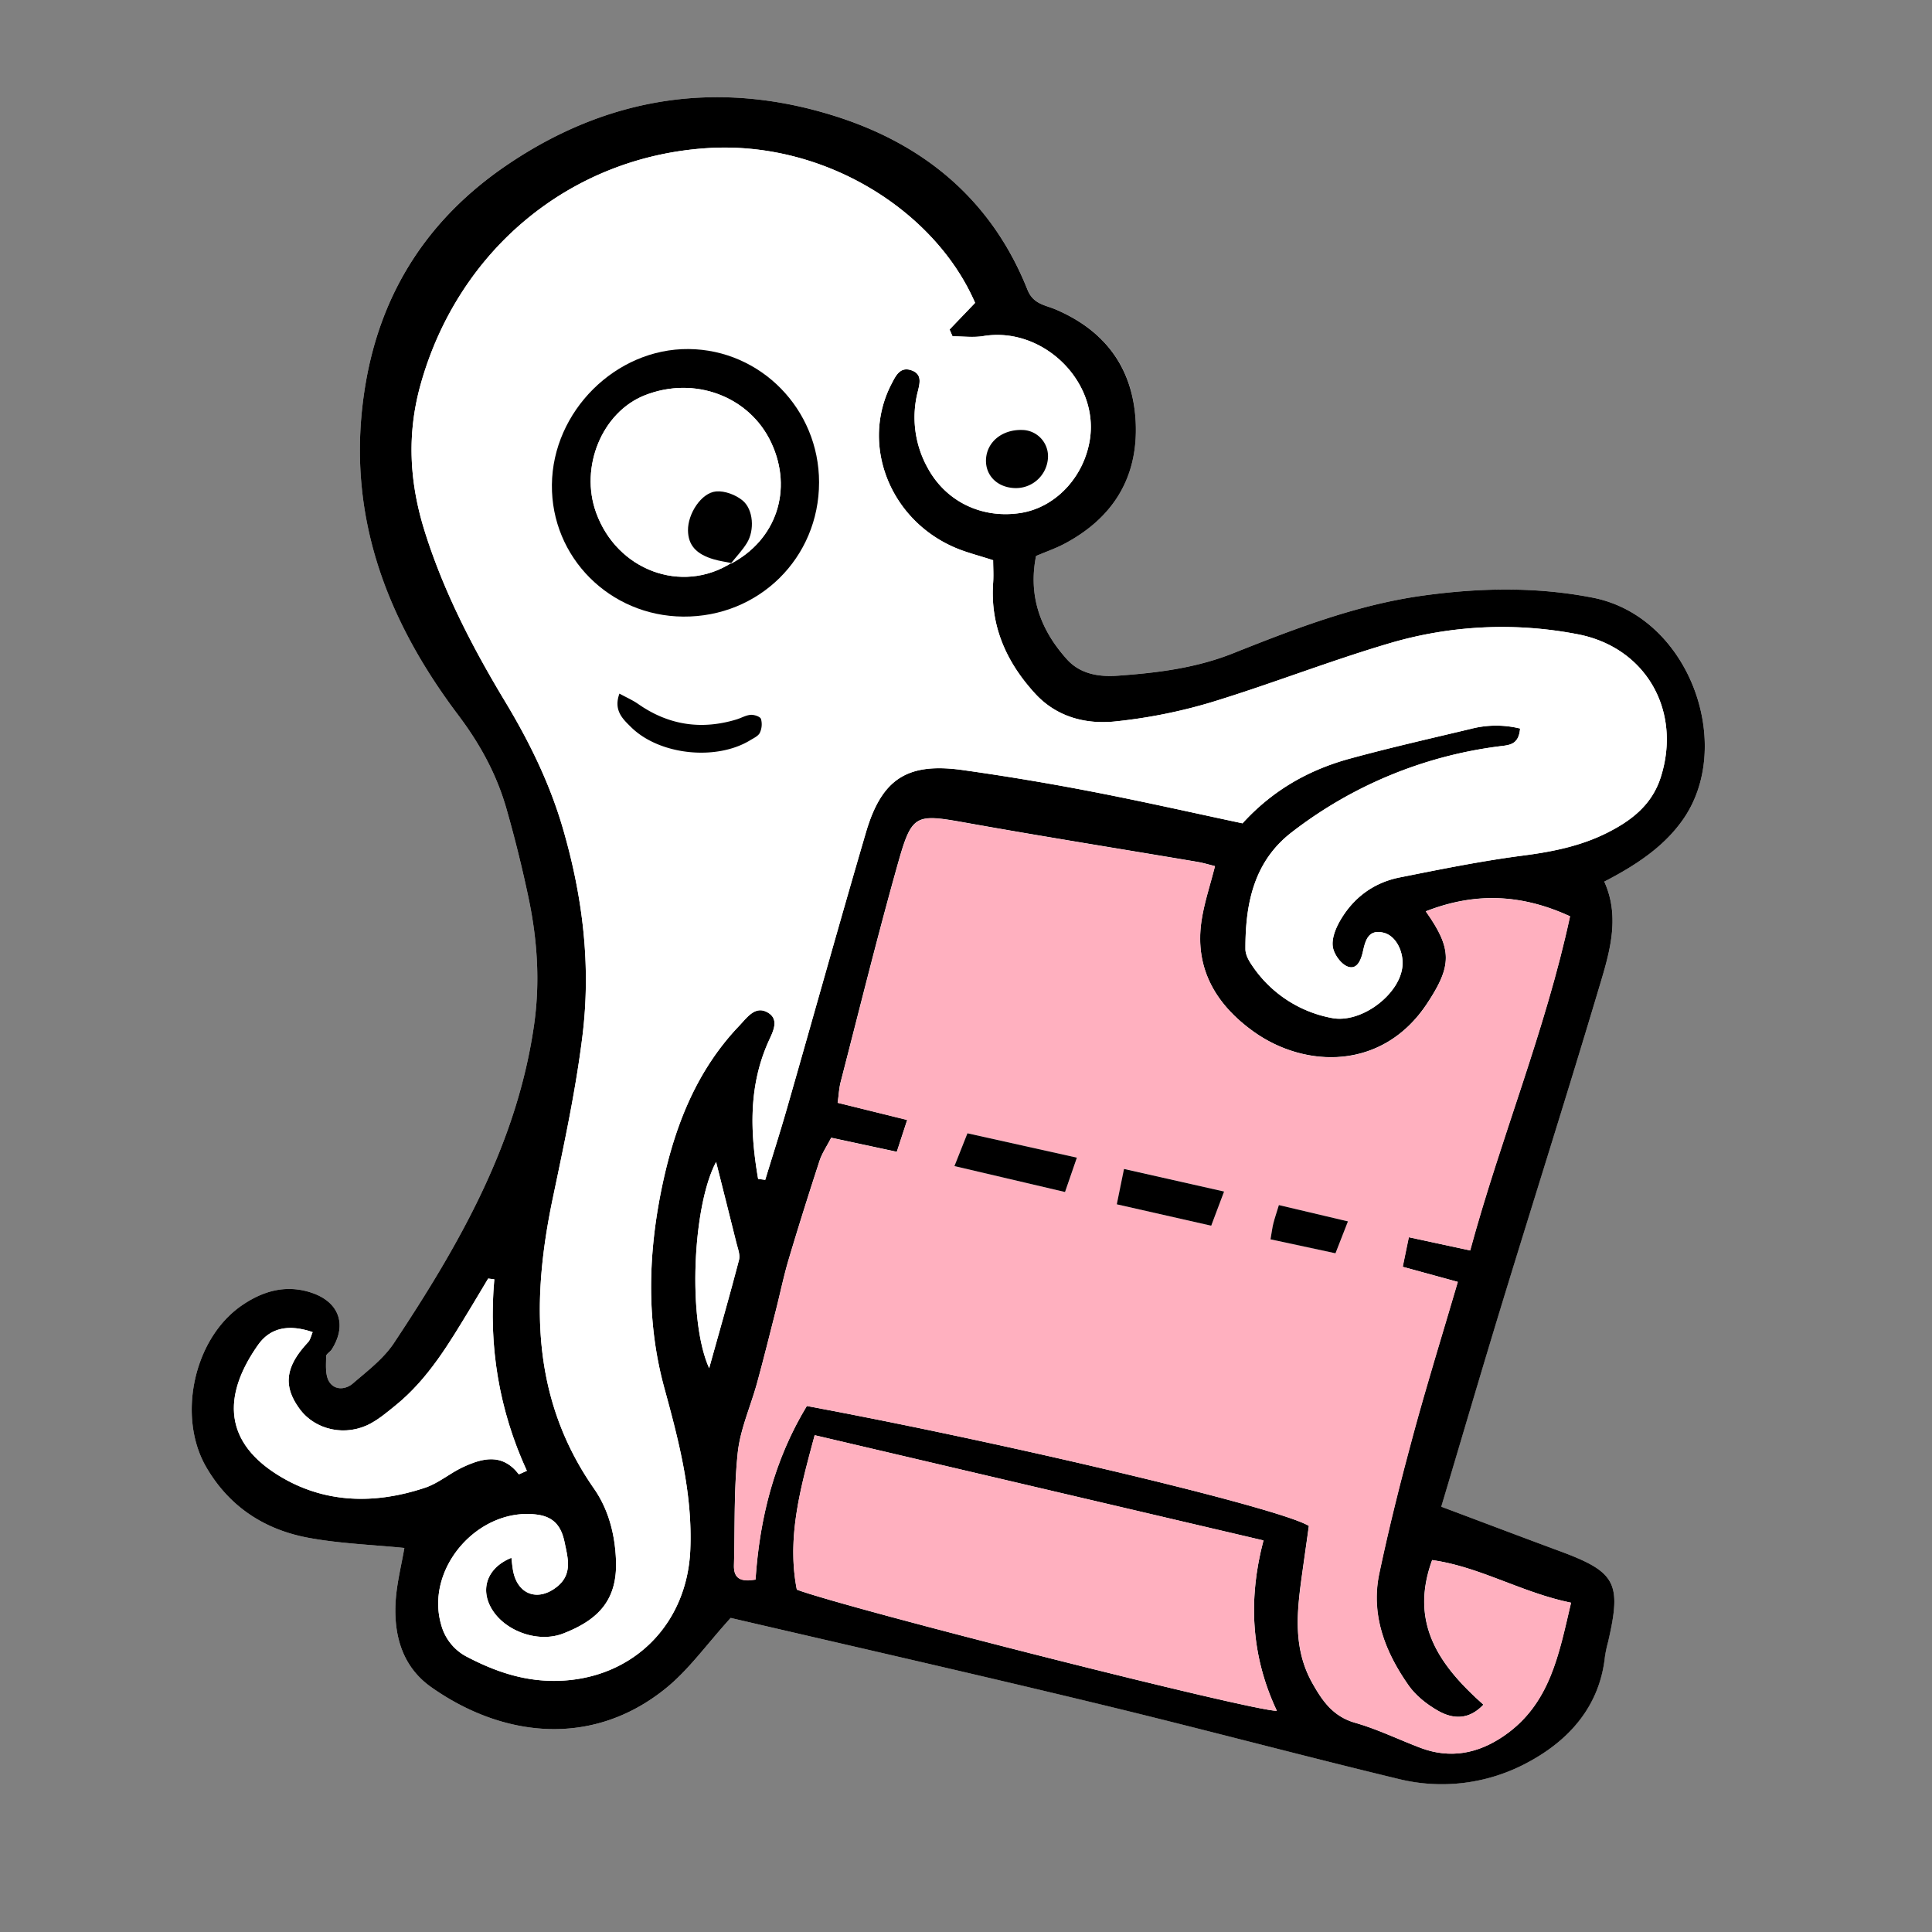 <svg id="Capa_1" data-name="Capa 1" xmlns="http://www.w3.org/2000/svg" viewBox="0 0 1024 1024"><rect x="0" y="0" width="1024" height="1024" fill="#808080" stroke="none"/><defs><style>.cls-1{fill:#fff;}.cls-2{fill:#ffb0bf;}</style></defs><title>IMG Normal</title><path class="cls-1" d="M387.27,857.54c63.1,14.69,128.19,29.45,193.06,45.08,53.92,13,107.5,27.36,161.41,40.35a95.6,95.6,0,0,0,67.53-8.61c21.85-11.56,38.49-29.54,41.35-56.33a67.34,67.34,0,0,1,1.69-7.9c7.28-31.32,4.16-37-26-48.13-20.48-7.56-40.89-15.33-62.45-23.42,10.88-36.41,21.46-72.53,32.46-108.52,16.84-55.1,34.29-110,50.81-165.23,5.64-18.85,12-38.11,3.17-57.57,21.09-10.82,33-20.84,41.22-32.2,28.36-39.34,4.33-108.19-47.33-118.29-30-5.87-60.13-5.24-90.09-1.08-34.9,4.84-67.74,17.5-100.22,30.44-20,8-40.59,10.48-61.52,12-9.76.7-19.76-.82-26.82-8.64-14-15.56-20.66-33.5-16.41-54.82,5.49-2.34,10.6-4.09,15.3-6.61,25.73-13.74,38.93-35.28,37.5-64.48C600.58,195,585.85,175.21,559.54,164c-5.64-2.4-11.83-2.73-14.93-10.48-18.87-47.22-54.52-77-102-92C380.67,42,321.88,51.21,268.37,87.68c-41,27.91-66.38,66.44-74.69,116.26C182.61,270.3,203.91,327.25,242.88,379c11.6,15.4,20.43,31.59,25.61,49.83q6.61,23.28,11.64,47c4.68,22.26,6.19,44.65,2.93,67.44C274,606.45,243.2,660,208.83,711.82c-5.52,8.32-14.05,14.79-21.78,21.44-4,3.4-9.91,3.78-12.74-1.24-2-3.57-1.42-8.72-1.45-13.17,0-1.21,2.14-2.32,3-3.67,8.32-13.15,3.84-25.33-11.15-30.15-13.46-4.32-25.64-.67-36.71,7-25.41,17.6-34.18,58.91-18.65,85.62,12.2,21,30.87,33.08,54.06,37.4,16.74,3.12,33.95,3.69,50.92,5.4-1.52,8.91-4,18.37-4.6,27.95-1.21,18.12,3.43,35,18.82,45.81,38.32,27,85.64,32,124.3.68C365.08,885,374.5,871.6,387.27,857.54Z"/><path d="M387.27,857.54C374.5,871.6,365.08,885,352.84,894.89c-38.66,31.3-86,26.33-124.3-.68-15.39-10.84-20-27.69-18.82-45.81.64-9.58,3.08-19,4.6-27.95-17-1.71-34.18-2.28-50.92-5.4-23.19-4.32-41.86-16.41-54.06-37.4-15.53-26.71-6.76-68,18.65-85.62,11.07-7.67,23.25-11.32,36.71-7,15,4.82,19.47,17,11.15,30.15-.85,1.35-3,2.46-3,3.67,0,4.45-.55,9.6,1.45,13.17,2.83,5,8.79,4.64,12.74,1.24,7.73-6.65,16.26-13.12,21.78-21.44C243.2,660,274,606.45,283.06,543.28c3.26-22.79,1.75-45.18-2.93-67.44q-5-23.68-11.64-47c-5.18-18.24-14-34.43-25.61-49.83-39-51.75-60.27-108.7-49.2-175.06,8.31-49.82,33.74-88.35,74.69-116.26C321.88,51.21,380.67,42,442.57,61.53c47.52,15,83.17,44.75,102,92,3.1,7.75,9.29,8.08,14.93,10.48,26.31,11.23,41,31.05,42.43,59.58,1.43,29.2-11.77,50.74-37.5,64.48-4.7,2.52-9.81,4.27-15.3,6.61-4.25,21.32,2.38,39.26,16.41,54.82,7.06,7.82,17.06,9.34,26.82,8.64,20.93-1.5,41.53-4,61.52-12,32.48-12.94,65.32-25.6,100.22-30.44,30-4.16,60.09-4.79,90.09,1.08,51.66,10.1,75.69,79,47.33,118.29-8.19,11.36-20.13,21.38-41.22,32.2,8.8,19.46,2.47,38.72-3.17,57.57C830.65,580,813.2,635,796.36,690.06c-11,36-21.58,72.11-32.46,108.52,21.56,8.09,42,15.86,62.45,23.42,30.12,11.12,33.24,16.81,26,48.13a67.34,67.34,0,0,0-1.69,7.9c-2.86,26.79-19.5,44.77-41.35,56.33A95.6,95.6,0,0,1,741.74,943c-53.91-13-107.49-27.37-161.41-40.35C515.46,887,450.37,872.23,387.27,857.54Zm14.55-232.69,3.77.48c3.86-12.67,7.91-25.29,11.56-38,14-48.64,27.53-97.4,41.78-146,8.4-28.63,22-37.31,51.37-33.19q34.37,4.83,68.47,11.43c26.89,5.18,53.6,11.24,79.79,16.8,16.06-17.63,35.17-28.34,56.82-34.27,21.28-5.83,42.83-10.69,64.29-15.82a53.14,53.14,0,0,1,26-.15c-.76,9-5.94,8.74-11.68,9.51A226.42,226.42,0,0,0,684.83,441c-20.3,15.53-24.8,38.1-24.71,62.07,0,2.49,1.3,5.26,2.72,7.43a65.2,65.2,0,0,0,43,29.06c15.33,3.06,35.4-11.92,37.4-26.63,1.1-8.09-3.22-16.87-9.76-18.52-8.44-2.14-9.84,4.38-11.17,10.24-1.06,4.63-3.26,9.51-8.07,7.63-3.57-1.39-7.24-6.56-7.81-10.49-.63-4.3,1.45-9.58,3.76-13.62,7-12.28,17.81-20.33,31.69-23.1,21.63-4.32,43.29-8.71,65.14-11.56,15.68-2,30.87-5.06,44.94-12.16,12.71-6.42,23.62-14.73,28.29-29.39,11.2-35.12-7.75-68.89-44.17-75.81a210.45,210.45,0,0,0-99.25,4.71c-32,9.39-63.13,21.71-95,31.43a276.45,276.45,0,0,1-50.36,10.06c-16,1.74-31.49-2.32-42.86-14.73-15.1-16.47-23.9-35.71-22.24-58.75.3-4.11,0-8.26,0-11.92-7.5-2.44-13.8-4-19.72-6.48-35.16-14.75-50.83-55-34.09-87.09,2.28-4.37,4.61-9.3,10.77-7,5.31,2,4.27,6.45,3.16,10.94A55.06,55.06,0,0,0,491.68,248c9.67,17.83,28.63,27,49,23.91,18.25-2.72,33.38-18.38,36.83-38.11,5.49-31.32-24.62-60.92-56.33-55.68-5.3.87-10.88.12-16.33.12l-1.57-3.6,13.53-14.12c-21-48.61-79.64-86.09-142.09-82-73.16,4.76-132.06,54.6-151.8,125.25-7.4,26.48-5.91,52.07,2.18,77.86,10.06,32.11,25.47,61.76,42.71,90.36,12.89,21.4,23.7,43.51,30.63,67.46,10.43,36,14.93,72.27,10.2,110.12-3.62,29-9.75,57.28-15.7,85.71-11.28,53.85-11.4,106,21.85,153.66,7.74,11.1,11.2,24.39,11.69,38.21.74,20.82-9.24,31.38-28,38.65-12.67,4.9-28.87-.68-36.44-10.91-8.25-11.17-4.61-23.71,9-29.22.28,2.22.46,4.28.8,6.32,2.13,13,13,17.19,23.26,9.11,8.5-6.73,5.87-15.26,4.12-23.72-1.68-8.09-5.41-13.41-14.62-14.6-31.06-4-59.54,28.54-50.74,58.5a26.89,26.89,0,0,0,13.87,17c15,7.8,30.32,13,47.76,12.61,39.71-.94,68.67-29.69,70.37-69.38,1.27-29.71-6.07-57.73-13.74-85.78-9.46-34.6-8.67-69.5-1.79-104.07,6.47-32.49,17.88-63.31,41.5-88,4-4.23,8.23-10.5,14.54-7.29,7.23,3.67,3.17,10.65.89,15.74C396.66,575.83,397.59,600.2,401.82,624.85Zm25.83,120.36c107.15,19.94,250.16,53.92,266.05,63.53-1,7.36-2.15,15.26-3.25,23.17-2.83,20.36-5.78,40.65,5,60,5.39,9.63,11.09,17.87,22.79,21.2s23,8.87,34.51,13.23c15.86,6,30.58,3.12,44.29-6.28,24.55-16.83,29.17-43.28,35.61-70.6-26.25-5.36-48.18-19-73.61-22.6-12.34,33.79,4.24,56.24,27.18,76.63-7.68,8.18-16.11,7.73-23.94,3.3-5.93-3.35-11.84-8-15.71-13.48C734.16,875.61,726.42,856,731,834c5.21-24.72,11.39-49.26,18-73.65,7.28-26.84,15.54-53.41,23.62-80.94l-29.19-8c1.12-5.43,2-9.9,3.24-15.67l32.52,7c16.16-59.58,39.93-116.65,52.92-177.1C805.62,473.45,781,473.1,755.67,483c14.19,20.08,13.93,28.79.72,48.83-23.47,35.61-64.71,34.56-92.17,14.78-19.47-14-31.09-33-27.48-58.16,1.39-9.75,4.65-19.23,7.21-29.41-3.07-.76-6.12-1.72-9.24-2.24-40.81-6.9-81.69-13.39-122.42-20.69-27.15-4.86-28.93-4.95-36.44,21.72-10.8,38.35-20.33,77-30.3,115.63-.88,3.41-1,7-1.6,11l36.87,9.11c-2,6.1-3.71,11.38-5.51,16.88l-34.77-7.46c-2.41,4.67-4.89,8.26-6.18,12.23-5.68,17.4-11.19,34.86-16.41,52.4-2.6,8.75-4.43,17.73-6.68,26.59-3.28,12.9-6.48,25.82-10,38.66-3.39,12.4-8.93,24.51-10.27,37.09-2.09,19.72-1.43,39.73-2,59.61-.21,7.81,4.43,8.73,11.43,7.61C402.6,804.89,410.27,773.92,427.65,745.21Zm-5.31,97.34c27.31,10.14,242.36,64.64,254.41,64.21-13.65-29-15.34-59-7.07-90.29L431.79,760.69C424.51,787.81,416.83,814.52,422.34,842.55ZM262,678.07l-3.22-.42c-3,5-6,10.1-9.06,15.13-11.47,18.89-22.62,38.05-40.2,52.22-4.18,3.37-8.37,6.9-13,9.44-13.15,7.15-29.39,3.62-37.7-7.71-8.95-12.19-7.58-22.48,4.47-35.31,1.26-1.34,1.64-3.52,2.45-5.38-12.51-4.27-22.4-2.53-29,6.88-16.78,23.85-20.54,49.61,10.79,69,24.15,15,51.15,15.57,77.92,6.55,7-2.36,13-7.61,19.8-10.8,10.46-4.89,21-7.64,29.71,3.66.16.2,1.77-.71,4.32-1.78C264.48,747.47,258.83,713.49,262,678.07Zm117.58-62.23c-12.44,23.16-15.26,83.7-3.69,109.33,5.75-20.64,11-38.95,15.82-57.38.72-2.8-.71-6.26-1.46-9.33C386.77,644.46,383.22,630.5,379.54,615.84Z"/><path class="cls-1" d="M401.82,624.85c-4.23-24.65-5.16-49,5.46-72.75,2.28-5.09,6.34-12.07-.89-15.74-6.31-3.21-10.5,3.06-14.54,7.29-23.62,24.73-35,55.55-41.5,88-6.88,34.57-7.67,69.47,1.79,104.07,7.67,28,15,56.07,13.74,85.78-1.7,39.69-30.66,68.44-70.37,69.38-17.44.41-32.77-4.81-47.76-12.61a26.89,26.89,0,0,1-13.87-17c-8.8-30,19.68-62.52,50.74-58.5,9.21,1.19,12.94,6.51,14.62,14.6,1.75,8.46,4.38,17-4.12,23.72C284.9,849.18,274,845,271.86,832c-.34-2-.52-4.1-.8-6.32-13.63,5.51-17.27,18.05-9,29.22,7.57,10.23,23.77,15.81,36.44,10.91,18.77-7.27,28.75-17.83,28-38.65-.49-13.82-3.95-27.11-11.69-38.21-33.25-47.7-33.13-99.81-21.85-153.66,5.95-28.43,12.08-56.72,15.7-85.71,4.73-37.85.23-74.1-10.2-110.12-6.93-23.95-17.74-46.06-30.63-67.46-17.24-28.6-32.65-58.25-42.71-90.36-8.09-25.79-9.58-51.38-2.18-77.86,19.74-70.65,78.64-120.49,151.8-125.25,62.45-4.06,121.09,33.42,142.09,82l-13.53,14.12,1.57,3.6c5.45,0,11,.75,16.33-.12,31.71-5.24,61.82,24.36,56.33,55.68-3.45,19.73-18.58,35.39-36.83,38.11-20.38,3.05-39.34-6.08-49-23.91a55.06,55.06,0,0,1-5.18-40.71c1.11-4.49,2.15-8.95-3.16-10.94-6.16-2.32-8.49,2.61-10.77,7-16.74,32.11-1.07,72.34,34.09,87.09,5.92,2.48,12.22,4,19.72,6.48,0,3.66.26,7.81,0,11.92-1.66,23,7.14,42.28,22.24,58.75C560,380,575.49,384.07,591.44,382.33a276.45,276.45,0,0,0,50.36-10.06c31.91-9.72,63-22,95-31.43a210.45,210.45,0,0,1,99.25-4.71c36.42,6.92,55.37,40.69,44.17,75.81-4.67,14.66-15.58,23-28.29,29.39-14.07,7.1-29.26,10.12-44.94,12.16-21.85,2.85-43.51,7.24-65.14,11.56-13.88,2.77-24.65,10.82-31.69,23.1-2.31,4-4.39,9.32-3.76,13.62.57,3.93,4.24,9.1,7.81,10.49,4.81,1.88,7-3,8.07-7.63,1.33-5.86,2.73-12.38,11.17-10.24,6.54,1.65,10.86,10.43,9.76,18.52-2,14.71-22.07,29.69-37.4,26.63a65.2,65.2,0,0,1-43-29.06c-1.42-2.17-2.71-4.94-2.72-7.43-.09-24,4.41-46.54,24.71-62.07A226.42,226.42,0,0,1,794,395.66c5.74-.77,10.92-.54,11.68-9.51a53.14,53.14,0,0,0-26,.15c-21.46,5.13-43,10-64.29,15.82-21.65,5.93-40.76,16.64-56.82,34.27-26.19-5.56-52.9-11.62-79.79-16.8Q544.7,413,510.3,408.16c-29.38-4.12-43,4.56-51.37,33.19-14.25,48.56-27.82,97.32-41.78,146-3.65,12.73-7.7,25.35-11.56,38Zm32.3-369.2c0-38.73-30.89-70.31-69.12-70.65-38.53-.34-72.09,33-72.45,71.95-.36,38.43,30.66,69.57,69.6,69.86C402.29,327.11,434.11,295.65,434.12,255.65Zm-105.81,112c-3.26,8.95,1.84,13.49,6.24,17.8,15.08,14.79,45.21,17.93,63.23,6.84,1.81-1.11,4.17-2.2,5-3.9a10.6,10.6,0,0,0,.6-7.31c-.44-1.27-3.62-2.31-5.46-2.18-2.57.2-5,1.69-7.57,2.46-18.7,5.65-36.06,3-52.13-8.26C335.35,371.09,332.11,369.7,328.31,367.63Zm213.3-139.74c-10.48-.22-18.47,6.29-19,15.46-.46,8.44,5.75,14.84,14.85,15.32a17,17,0,0,0,18-16.35A13.92,13.92,0,0,0,541.61,227.89Z"/><path class="cls-2" d="M427.65,745.21c-17.38,28.71-25,59.68-27.18,92.06-7,1.12-11.64.2-11.43-7.61.55-19.88-.11-39.89,2-59.61,1.34-12.58,6.88-24.69,10.27-37.09,3.5-12.84,6.7-25.76,10-38.66,2.25-8.86,4.08-17.84,6.68-26.59,5.22-17.54,10.73-35,16.41-52.4,1.29-4,3.77-7.56,6.18-12.23l34.77,7.46c1.8-5.5,3.52-10.78,5.51-16.88L444,584.55c.57-4,.72-7.64,1.6-11,10-38.58,19.5-77.28,30.3-115.63,7.51-26.67,9.29-26.58,36.44-21.72,40.73,7.3,81.61,13.79,122.42,20.69,3.12.52,6.17,1.48,9.24,2.24-2.56,10.18-5.82,19.66-7.21,29.41-3.61,25.18,8,44.12,27.48,58.16,27.46,19.78,68.7,20.83,92.17-14.78,13.21-20,13.47-28.75-.72-48.83,25.35-9.94,50-9.59,76.48,2.6-13,60.45-36.76,117.52-52.92,177.1l-32.52-7c-1.19,5.77-2.12,10.24-3.24,15.67l29.19,8c-8.08,27.53-16.34,54.1-23.62,80.94-6.61,24.39-12.79,48.93-18,73.65-4.62,22,3.12,41.62,15.56,59.29,3.87,5.5,9.78,10.13,15.71,13.48,7.83,4.43,16.26,4.88,23.94-3.3-22.94-20.39-39.52-42.84-27.18-76.63,25.43,3.56,47.36,17.24,73.61,22.6-6.44,27.32-11.06,53.77-35.61,70.6-13.71,9.4-28.43,12.28-44.29,6.28-11.53-4.36-22.71-9.87-34.51-13.23s-17.4-11.57-22.79-21.2c-10.81-19.32-7.86-39.61-5-60,1.1-7.91,2.21-15.81,3.25-23.17C677.81,799.13,534.8,765.15,427.65,745.21Zm78.22-127.16,58.66,13.74c2.27-6.57,4.06-11.78,6.28-18.21l-58-12.91C510.36,606.73,508.61,611.14,505.87,618.05Zm142.92,13.49-53-12c-1.44,7-2.53,12.39-3.82,18.74L642,649.65C644.39,643.23,646.22,638.38,648.79,631.54Zm24.6,25.33,34.44,7.4,6.61-16.91-36.61-8.64c-1.42,4.66-2.28,7.14-2.92,9.68C674.4,650.42,674.15,652.52,673.39,656.87Z"/><path class="cls-2" d="M422.34,842.55c-5.51-28,2.17-54.74,9.45-81.86l237.89,55.78c-8.27,31.3-6.58,61.27,7.07,90.29C664.7,907.19,449.65,852.69,422.34,842.55Z"/><path class="cls-1" d="M262,678.07c-3.13,35.42,2.52,69.4,17.22,101.5-2.55,1.07-4.16,2-4.32,1.78-8.69-11.3-19.25-8.55-29.71-3.66-6.8,3.19-12.79,8.44-19.8,10.8-26.77,9-53.77,8.41-77.92-6.55-31.33-19.41-27.57-45.17-10.79-69,6.61-9.41,16.5-11.15,29-6.88-.81,1.86-1.19,4-2.45,5.38-12,12.83-13.42,23.12-4.47,35.31,8.31,11.33,24.55,14.86,37.7,7.71,4.68-2.54,8.87-6.07,13-9.44,17.58-14.17,28.73-33.33,40.2-52.22,3-5,6-10.09,9.06-15.13Z"/><path class="cls-1" d="M379.54,615.84c3.68,14.66,7.23,28.62,10.67,42.62.75,3.07,2.18,6.53,1.46,9.33-4.78,18.43-10.07,36.74-15.82,57.38C364.28,699.54,367.1,639,379.54,615.84Z"/><path d="M434.12,255.65c0,40-31.83,71.46-72,71.16-38.94-.29-70-31.43-69.6-69.86.36-39,33.92-72.29,72.45-71.95C403.23,185.34,434.13,216.92,434.12,255.65ZM387.2,298.87c24.25-12.6,33.22-39.31,21.56-64.23-11.52-24.63-40.69-35.55-67.07-25.11-22.57,8.94-34.57,38-25.72,62.27,11.1,30.5,45.26,43.19,71.62,26.62Z"/><path d="M328.31,367.63c3.8,2.07,7,3.46,9.87,5.45,16.07,11.26,33.43,13.91,52.13,8.26,2.55-.77,5-2.26,7.57-2.46,1.84-.13,5,.91,5.46,2.18a10.6,10.6,0,0,1-.6,7.31c-.79,1.7-3.15,2.79-5,3.9-18,11.09-48.15,8-63.23-6.84C330.15,381.12,325.05,376.58,328.31,367.63Z"/><path d="M541.61,227.89a13.92,13.92,0,0,1,13.85,14.43,17,17,0,0,1-18,16.35c-9.1-.48-15.31-6.88-14.85-15.32C523.14,234.18,531.13,227.67,541.61,227.89Z"/><path d="M505.87,618.05c2.74-6.91,4.49-11.32,6.9-17.38l58,12.91c-2.22,6.43-4,11.64-6.28,18.21Z"/><path d="M648.79,631.54c-2.57,6.84-4.4,11.69-6.82,18.11l-50.05-11.34c1.29-6.35,2.38-11.7,3.82-18.74Z"/><path d="M673.39,656.87c.76-4.35,1-6.45,1.52-8.47.64-2.54,1.5-5,2.92-9.68l36.61,8.64-6.61,16.91Z"/><path class="cls-1" d="M387.59,298.42C361.23,315,327.07,302.3,316,271.8c-8.85-24.29,3.15-53.33,25.72-62.27,26.38-10.44,55.55.48,67.07,25.11,11.66,24.92,2.69,51.63-21.53,64.2,2.95-3.73,6.28-7.17,8.71-11.16,4-6.63,3.41-17.59-2.32-22.38-3.63-3-9.5-5.25-14.09-4.83-7.88.73-15,11.88-14.88,20.61.08,7.84,4.31,12.67,13.75,15.4C381.4,297.35,384.52,297.79,387.59,298.42Z"/><path d="M387.59,298.42c-3.07-.63-6.19-1.07-9.19-1.94-9.44-2.73-13.67-7.56-13.75-15.4-.1-8.73,7-19.88,14.88-20.61,4.59-.42,10.46,1.81,14.09,4.83,5.73,4.79,6.36,15.75,2.32,22.38-2.43,4-5.76,7.43-8.71,11.16Z"/></svg>